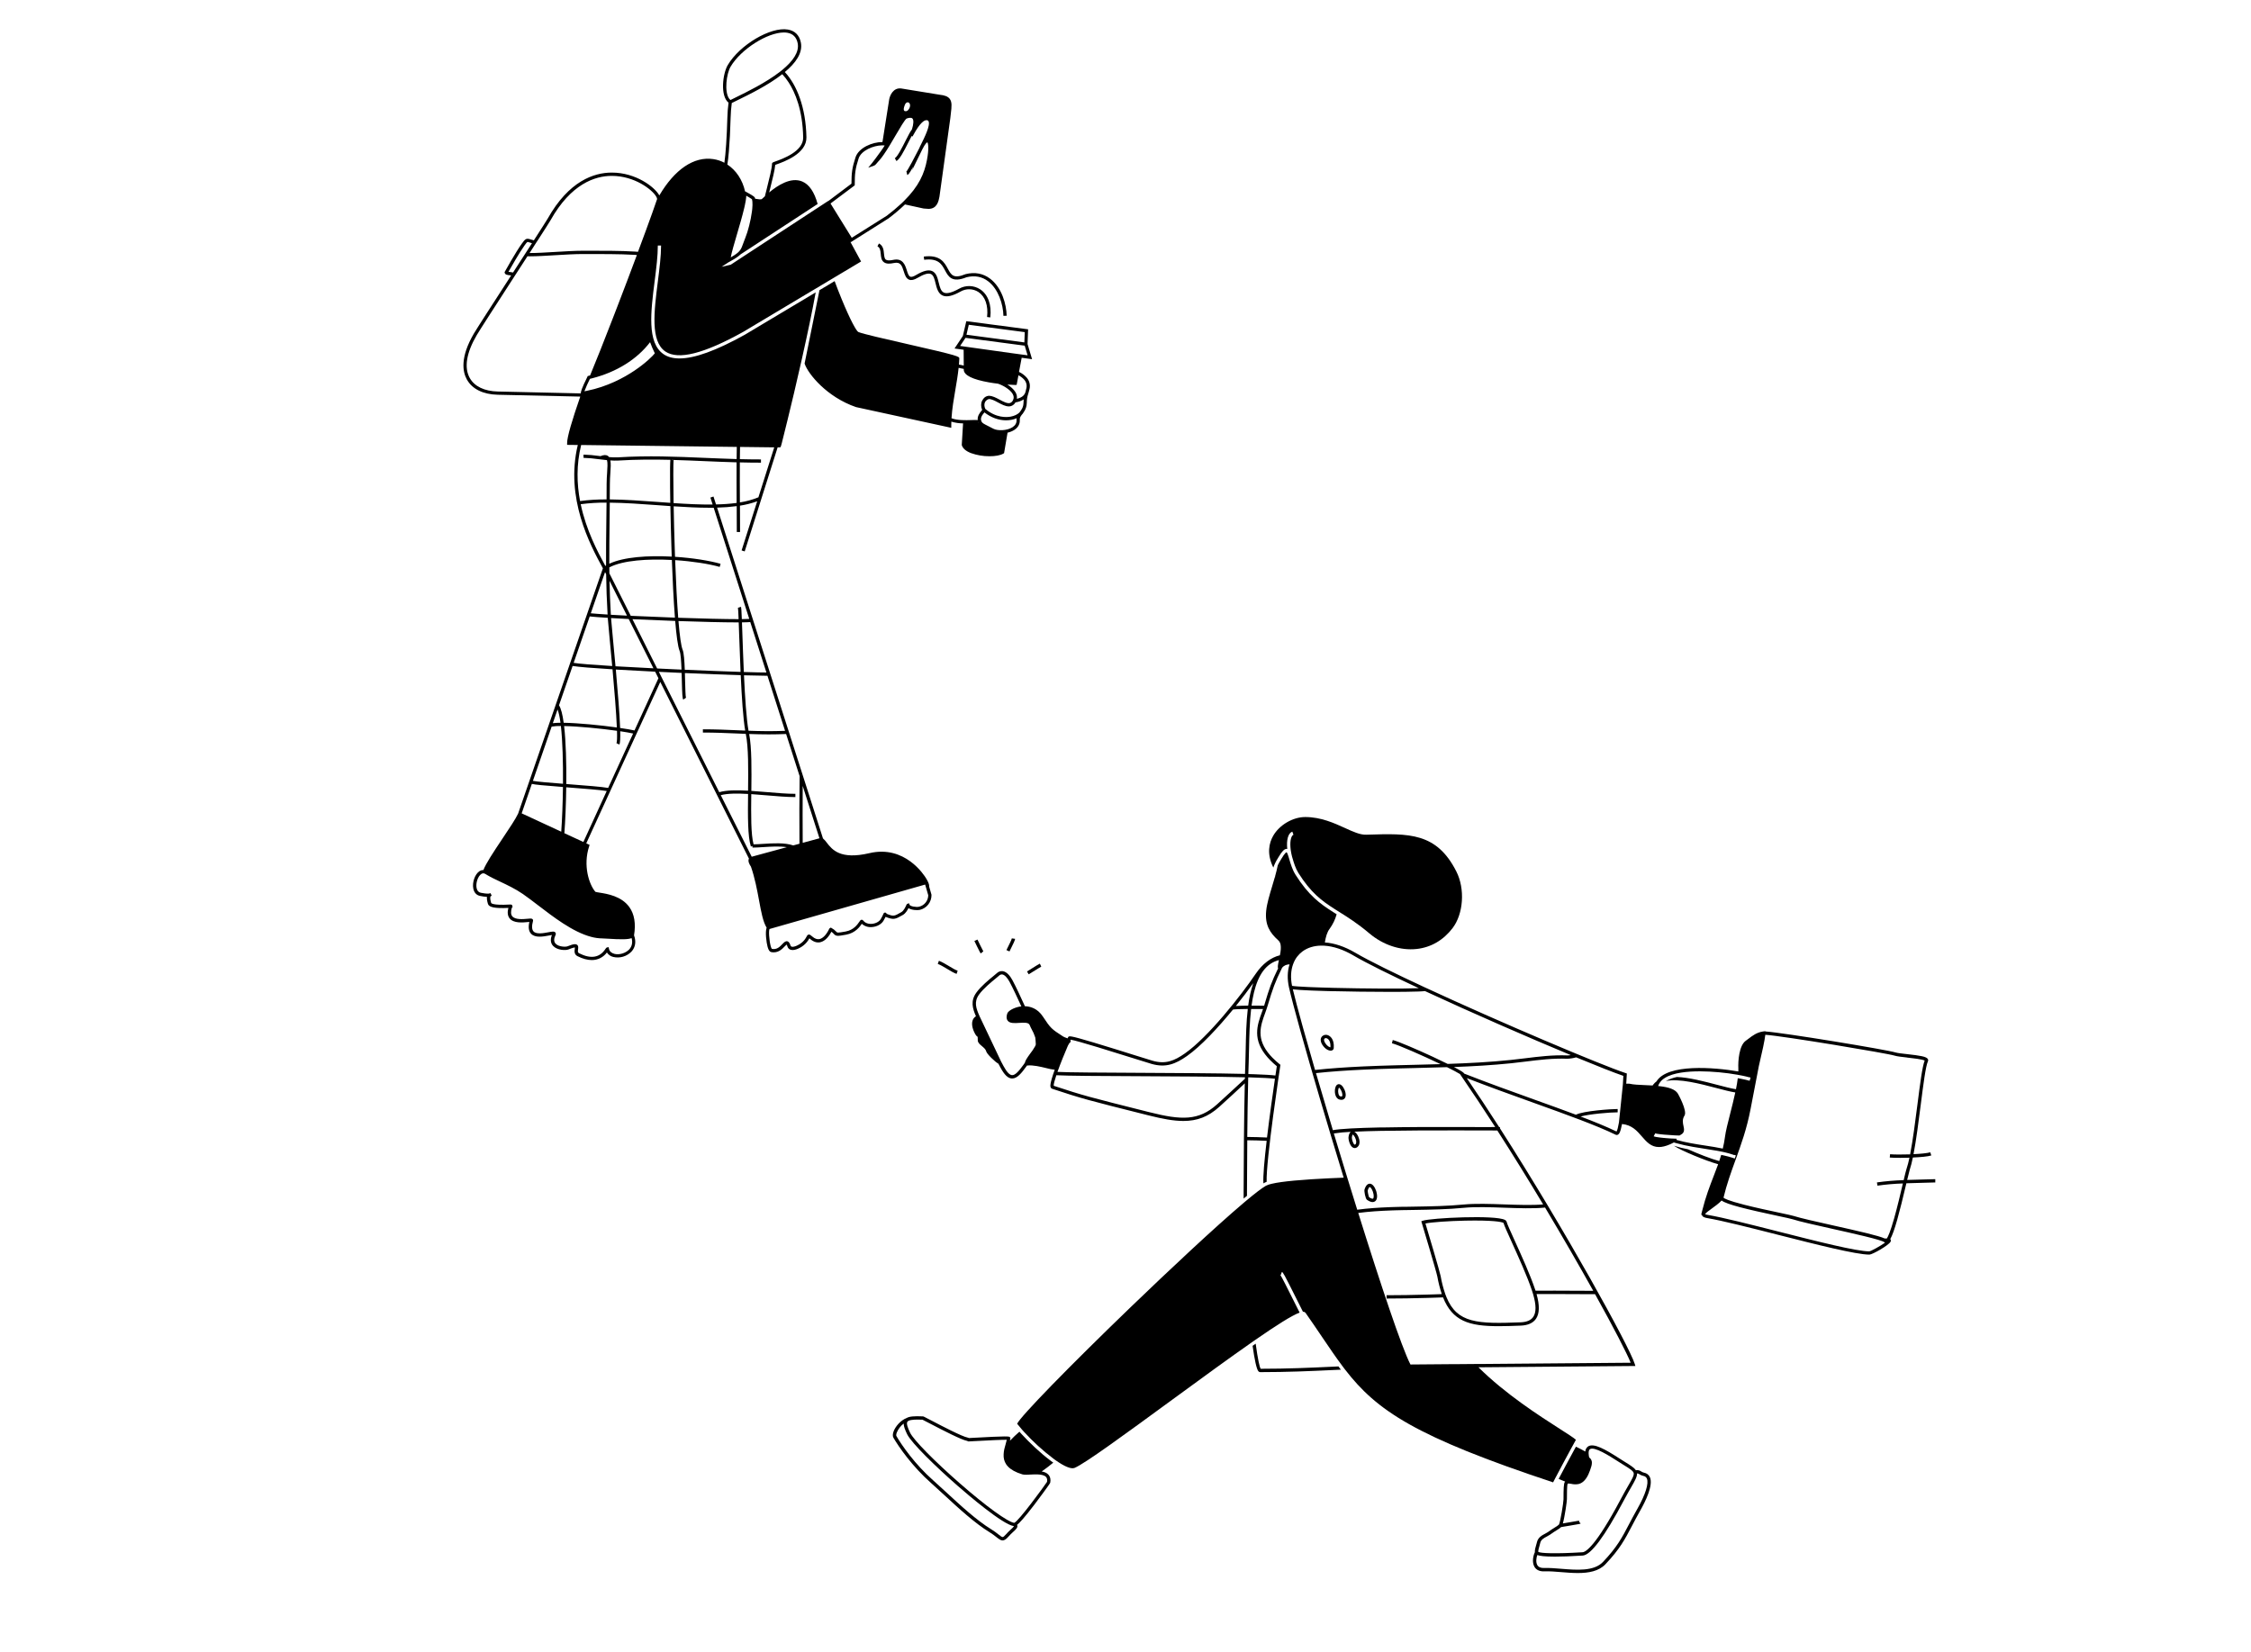 <svg width="680" height="499" viewBox="0 0 753 768" fill="none" xmlns="http://www.w3.org/2000/svg">
<g clip-path="url(#clip0)">
<path d="M302.486 149.352L300.878 156.23L297.011 162.052L301.246 162.637L301.298 169.997C300.698 169.86 299.966 169.706 299.06 169.54C299.138 168.624 299.204 167.7 299.241 166.784C299.281 165.746 299.288 165.5 274.585 159.873C264.678 157.613 254.437 155.28 252.306 154.393C251.43 154.025 248.6 149.013 244.456 138.908C243.301 136.093 242.204 133.263 241.27 130.72L240.607 131.114L239.952 131.508L235.967 133.888L235.091 134.411L234.215 134.934L227.341 168.841L227.3 169.044L227.367 169.239C228.997 173.942 237.671 184.658 251.22 189.302L295.491 198.932V197.994C295.491 197.35 295.491 196.706 295.527 196.062C297.297 196.589 299.132 196.863 300.978 196.875L300.374 206.9L300.407 207.021C300.819 208.493 302.284 209.766 304.639 210.683C307.418 211.676 310.35 212.174 313.302 212.155C315.988 212.155 318.41 211.739 319.76 210.892L320.047 210.712L321.659 201.192C322.781 200.949 323.852 200.514 324.824 199.904C326.616 198.737 327.488 197.092 327.352 195.153C327.29 194.274 327.691 193.644 328.283 192.864C328.618 192.526 328.904 192.144 329.133 191.727C330.073 190.445 330.587 188.901 330.605 187.311C330.593 185.9 330.815 184.497 331.264 183.16L331.286 183.083C331.395 182.794 331.482 182.498 331.547 182.196C331.65 181.828 331.757 181.408 331.864 180.93C332.102 179.985 332.102 178.996 331.864 178.051C331.625 177.106 331.156 176.236 330.499 175.517C329.513 174.432 328.321 173.556 326.991 172.941L328.232 166.357L333.063 167.027L330.962 159.976L331.216 153.128L302.486 149.352ZM328.526 164.892L323.127 164.156L306.424 161.816L302.744 161.304L302.008 161.201L301.25 161.095L299.612 160.87L302.118 157.098L329.637 160.734L330.973 165.213L328.526 164.892ZM329.656 154.438L329.483 159.222L302.56 155.652L303.642 151.026L329.656 154.438ZM295.605 194.487C295.888 189.986 296.65 185.552 297.393 181.239C297.971 177.905 298.552 174.486 298.917 171.045C299.921 171.233 300.694 171.413 301.309 171.546V172.046C301.467 174.516 305.412 176.462 313.033 177.806C314.439 178.056 315.856 178.255 317.206 178.416C319.234 179.06 322.682 180.919 323.996 183.108C324.622 184.154 324.688 185.125 324.195 186.075C324.07 186.373 323.886 186.644 323.654 186.87C323.422 187.095 323.146 187.272 322.844 187.388C321.589 187.778 319.749 186.792 317.968 185.839C316.305 184.952 314.597 184.04 313.044 184.062V183.988C312.882 184.021 312.728 184.058 312.577 184.102C312.41 184.126 312.245 184.163 312.084 184.212C311.352 184.457 310.726 184.944 310.31 185.592C310.137 185.807 309.986 186.039 309.861 186.284C309.217 187.558 309.224 189.092 309.861 190.63C309.78 190.737 309.67 190.87 309.57 190.998C308.834 191.889 307.561 193.412 307.789 195.333C306.795 195.276 305.799 195.276 304.805 195.333C302.133 195.414 298.402 195.54 295.605 194.487ZM308.032 196.25C308.058 196.327 308.091 196.404 308.124 196.482H307.992L308.032 196.25ZM325.847 195.252C325.943 196.632 325.321 197.77 324.007 198.631C321.431 200.323 317.078 200.404 315.079 199.367C314.1 198.848 313.272 198.432 312.61 198.097C310.454 197.012 309.879 196.699 309.545 195.974C308.838 194.447 309.754 193.155 310.748 191.963L310.914 191.768C313.975 194.171 317.501 195.448 320.945 195.448C321.768 195.448 322.59 195.374 323.4 195.227C324.251 195.076 325.081 194.829 325.876 194.491C325.84 194.743 325.83 194.998 325.847 195.252V195.252ZM329.082 187.263C329.038 189.387 328.158 190.535 327.304 191.65L327.139 191.863C326.244 192.735 324.802 193.42 323.116 193.733C321.243 194.079 316.36 194.41 311.311 190.134C310.792 188.974 310.748 187.852 311.201 186.958C311.201 186.925 311.241 186.891 311.259 186.855H311.289C311.355 186.728 311.429 186.605 311.51 186.487C311.873 186.055 312.353 185.738 312.893 185.574C314.067 185.46 315.686 186.31 317.258 187.164C318.932 188.058 320.651 188.974 322.233 188.974C322.592 188.976 322.95 188.924 323.293 188.82C324.189 188.519 324.935 187.885 325.376 187.05V187.098C326.722 186.918 328.013 186.451 329.163 185.729C329.126 186.178 329.096 186.678 329.082 187.263V187.263ZM329.369 176.507C329.869 177.048 330.226 177.706 330.406 178.421C330.587 179.136 330.586 179.885 330.403 180.599C330.322 180.967 330.241 181.276 330.16 181.574C330.16 181.644 330.134 181.717 330.123 181.791C330.027 182.13 329.935 182.435 329.847 182.722C329.402 183.782 328.394 184.879 325.991 185.445C326.147 184.359 325.907 183.252 325.313 182.328C324.511 180.992 323.105 179.785 321.586 178.829C323.367 178.957 324.688 179.005 325.151 179.005H325.306L325.887 178.965L326.73 174.508C327.725 175.007 328.619 175.684 329.369 176.507Z" fill="black"/>
<path d="M286.298 416.17V416.063L285.194 412.196C285.271 411.773 285.194 411.003 284.429 409.557L284.395 409.447H284.37C284.226 409.171 284.061 408.873 283.866 408.545C282.901 406.926 273.963 392.843 257.439 396.718C243.86 399.905 240.103 395.054 237.615 391.845C237.105 391.119 236.511 390.456 235.845 389.869L186.614 236.045C189.666 235.977 192.713 235.746 195.741 235.353C195.763 239.541 195.781 243.516 195.781 247.376H197.29C197.29 243.446 197.29 239.401 197.249 235.133C199.98 234.719 202.664 234.037 205.261 233.098L198.011 255.954L199.45 256.407L214.762 208.037H215.914L216.139 207.812C216.297 207.654 216.371 207.58 219.377 195.271C221.026 188.54 223.51 178.185 226.001 167.078C228.759 154.812 230.912 144.439 232.46 135.96L231.591 136.479L230.723 136.998L199.479 155.667C186.231 163.027 176.192 166.677 169.138 166.677C166.137 166.677 163.671 166.019 161.737 164.701C153.925 159.409 155.787 144.829 157.586 130.713C158.352 124.718 159.058 119.058 159.058 114.186H160.567C160.567 119.154 159.831 124.858 159.069 130.904C157.329 144.56 155.526 158.681 162.569 163.45C168.56 167.498 180.38 164.536 198.71 154.357L230.436 135.401L231.069 135.033L231.127 135L231.937 134.518L232.802 133.999L234.609 132.921L235.485 132.394L236.36 131.872L239.415 130.05L240.074 129.656L240.732 129.259L253.557 121.597L248.32 111.978L248.733 112.644L249.159 112.375L249.8 111.97L249.976 111.86L266.312 101.556L266.367 101.519C269.026 99.518 271.568 97.364 273.977 95.068L282.636 96.963H282.695L283.159 97C284.204 97.085 284.763 97.125 284.925 97.125C288.929 97.125 289.625 93.445 289.996 91.473L295.045 54.989C295.126 54.158 295.222 53.385 295.307 52.667C295.675 49.613 295.932 47.408 294.736 45.911C293.901 44.869 292.466 44.291 290.085 44.049L272.218 41.134C268.513 40.685 266.919 44.376 266.599 46.389C266.597 46.41 266.597 46.431 266.599 46.452L263.504 66.055C258.889 66.018 252.464 68.631 250.966 73.176C249.388 78.011 249.101 80.436 249.086 85.408L239.518 92.599L239.352 92.724L238.741 93.18L238.296 93.515L238.263 93.453L233.751 96.397L233.093 96.831L232.43 97.261L225.181 102.001L224.496 102.45L193.216 122.918C193.114 123.029 192.976 123.1 192.826 123.117L188.697 124.07L191.983 121.921V121.94L192.602 121.601C195.041 120.25 196.558 119.224 197.581 118.252L232.066 95.701L232.717 95.274L233.365 94.851C231.83 89.272 229.449 85.772 226.237 84.411C220.893 82.144 214.674 86.28 210.832 89.482C210.924 89.114 211.013 88.764 211.105 88.404C212.323 83.55 213.478 78.946 213.64 76.665L214.199 76.466C217.688 75.229 228.298 71.468 228.15 63.865C227.885 49.933 223.675 39.463 218.111 33.502C223.127 29.336 226.531 24.626 225.56 19.768C224.879 16.375 222.789 14.292 219.513 13.736C211.484 12.379 197.132 20.857 191.59 30.238C189.194 34.286 187.987 44.612 191.939 47.743C191.634 50.044 191.452 52.36 191.394 54.68C191.148 63.718 190.611 71.568 190.011 75.675C188.412 74.828 186.681 74.258 184.892 73.989C175.832 72.617 166.86 78.799 159.75 90.888C159.706 90.799 159.655 90.711 159.603 90.619C157.505 86.987 148.931 80.252 137.681 80.252H137.501C129.431 80.304 117.736 84.061 107.847 101.677C107.432 102.413 104.903 106.351 101.422 111.764C100.8 111.61 100.318 111.455 99.921 111.326C97.9 110.664 97.444 111.021 95.806 113.321C92.862 117.439 88.145 125.947 87.946 126.308L87.81 126.551L87.865 126.827C88.06 127.772 89.168 127.886 90.239 127.997C90.412 128.015 90.647 128.037 90.875 128.07C82.798 140.553 74.889 152.789 73.528 155.118C67.117 166.103 68.236 172.808 70.3 176.499C72.762 180.915 77.852 183.407 84.627 183.557L123.002 184.415C119.281 195.135 116.819 203.323 116.886 206.127V206.863L121.85 206.922C115.914 231.615 127.528 253.319 133.523 264.264L94.099 378.344C92.958 380.794 90.025 385.174 86.923 389.81C82.371 396.607 79.081 401.634 77.966 404.571C77.287 404.558 76.621 404.763 76.067 405.156C73.999 406.562 72.692 410.308 73.27 413.197C73.638 415.059 74.742 416.266 76.383 416.597C77.449 416.833 78.532 416.984 79.622 417.05C79.526 417.786 79.622 418.823 80.085 420.336C80.582 421.922 83.427 422.478 89.573 422.176C89.039 424.24 89.23 425.856 90.136 427.026C91.994 429.389 96.156 428.995 98.644 428.759L99.328 428.701C98.773 431.207 99.034 433.003 100.112 434.173C102.011 436.234 105.853 435.505 108.392 435.027C108.867 434.938 109.408 434.835 109.82 434.78C108.786 437.356 109.54 438.975 110.398 439.88C112.293 441.886 116.19 442.052 117.596 441.474C119.539 440.672 120.249 440.572 120.51 440.587C120.503 440.805 120.481 441.023 120.444 441.238C120.312 442.191 120.076 443.792 121.717 444.62C124.102 445.831 126.325 446.431 128.341 446.431C129.71 446.446 131.063 446.134 132.287 445.521C133.51 444.907 134.57 444.011 135.378 442.905C136.054 443.951 137.109 444.693 138.322 444.977C139.843 445.339 141.433 445.295 142.932 444.848C144.431 444.402 145.787 443.57 146.863 442.434C148.651 440.447 149.049 437.79 148 434.935C148.898 429.488 148.166 425.068 145.821 421.801C142.163 416.696 135.547 415.644 131.988 415.081C131.325 414.999 130.668 414.868 130.023 414.691C127.053 411.217 124.209 402.411 127.134 393.523L127.344 392.887L125.787 392.151L160.203 317.112L201.419 399.25C200.834 400.457 201.629 401.918 202.354 402.985C204.194 408.284 205.22 413.804 206.122 418.684C207.108 424.016 207.962 428.649 209.647 431.376C208.911 433.312 209.526 438.269 210.104 440.326C210.527 441.798 211.02 442.534 211.712 442.703C212.119 442.793 212.535 442.839 212.952 442.839C215.418 442.839 217.033 441.139 218.052 440.064C218.322 439.76 218.616 439.478 218.932 439.222C219.104 439.5 219.235 439.801 219.322 440.116C219.429 440.486 219.628 440.823 219.902 441.094C220.176 441.366 220.515 441.562 220.886 441.665C223.024 442.272 226.13 440.193 226.774 439.627C227.916 438.731 228.853 437.602 229.523 436.315L229.891 436.624C231.418 437.959 232.982 438.464 234.535 438.155C237.03 437.643 238.797 435.1 239.768 433.267C240.178 433.546 240.549 433.877 240.872 434.254C241.895 435.358 242.436 435.402 246.635 434.622C250.9 433.842 252.972 430.942 253.896 429.573C254.532 430.136 255.278 430.562 256.086 430.823C256.895 431.084 257.749 431.175 258.595 431.089C260.947 430.931 263.077 429.746 264.023 428.075C264.454 427.31 264.759 426.747 264.95 426.338C268.689 427.81 269.344 427.56 273.021 425.436C274.257 424.723 275.092 423.291 275.597 422.286C277.131 423.273 279.95 423.328 280.907 423.089C282.456 422.716 283.833 421.829 284.812 420.572C285.792 419.315 286.315 417.763 286.298 416.17V416.17ZM239.47 94.538L240.081 94.082L240.246 93.957L250.613 86.185V85.817C250.613 80.768 250.86 78.435 252.416 73.673C253.623 69.993 259.254 67.648 263.283 67.59C263.545 67.59 263.795 67.59 264.041 67.608C264.211 67.608 264.376 67.623 264.538 67.652C264.373 67.939 264.141 68.3 263.868 68.705C263.596 69.109 263.243 69.628 262.878 70.144C261.197 72.525 258.981 75.439 258.591 75.91L256.88 77.982L259.423 77.102C260.104 76.867 260.608 76.241 261.013 75.741C261.153 75.568 261.285 75.402 261.381 75.292C261.646 75.031 261.918 74.725 262.194 74.401C262.47 74.077 262.823 73.639 263.147 73.213C263.471 72.786 263.795 72.337 264.126 71.858C265.926 69.282 267.839 65.993 269.598 62.979C271.556 59.633 273.988 55.468 274.75 55.114C275.681 54.794 276.903 54.529 277.444 55.114C278.099 55.806 277.985 57.716 277.197 60.2C276.535 60.969 275.648 62.699 274.298 65.352C272.689 68.532 270.489 72.885 269.26 73.573L269.996 74.891C271.508 74.044 273.289 70.684 275.641 66.033C276.126 65.073 276.62 64.097 277.065 63.266L277.484 63.464L277.827 62.835C281.032 56.929 282.979 55.799 284.038 55.895C284.212 55.886 284.385 55.925 284.538 56.007C284.692 56.088 284.82 56.21 284.911 56.358C285.926 58.198 282.883 64.237 281.599 66.82C281.106 67.803 280.741 68.524 280.594 68.948C278.809 72.499 275.21 79.34 274.474 79.987C274.539 79.942 274.611 79.91 274.688 79.892L275.03 81.364C275.398 81.279 275.74 81.195 277.827 77.448L277.249 79.222L281.963 69.584C283.409 66.64 284.2 66.217 284.359 66.162C284.752 66.53 285.216 69.003 284.186 74.398C282.99 80.654 280.506 86.523 273.514 93.453C273.304 93.662 273.09 93.872 272.87 94.082L272.207 94.711C270.066 96.696 267.825 98.571 265.495 100.331L249.266 110.55L249.229 110.572L247.698 108.088L240.611 96.651L239.363 94.63L239.47 94.538ZM275.99 50.378C275.755 50.846 275.203 51.567 274.713 51.666C272.638 52.089 273.58 49.709 273.834 48.972C274.754 46.327 277.267 47.821 275.99 50.389V50.378ZM276.101 420.711L275.843 420.005L275.137 420.259C274.813 420.373 274.713 420.605 274.54 420.995C274.235 421.675 273.436 423.486 272.281 424.145C268.87 426.114 268.715 426.206 265.44 424.914C265.4 424.764 265.316 424.63 265.198 424.53C265.081 424.429 264.935 424.367 264.781 424.351C264.6 424.335 264.418 424.382 264.268 424.486C264.118 424.589 264.01 424.742 263.96 424.918C263.601 425.753 263.188 426.564 262.724 427.346C262.032 428.568 260.339 429.473 258.507 429.599C256.818 429.713 255.364 429.135 254.514 428.012C254.436 427.909 254.335 427.826 254.218 427.77C254.102 427.714 253.973 427.687 253.844 427.692C253.362 427.692 253.108 428.06 252.74 428.631C251.897 429.875 250.146 432.462 246.385 433.15C242.624 433.838 242.484 433.753 242.009 433.234C241.393 432.544 240.657 431.969 239.838 431.538L239.496 431.35L239.128 431.519C238.936 431.617 238.789 431.784 238.716 431.987C237.435 434.644 235.797 436.355 234.222 436.675C233.155 436.896 232.014 436.495 230.874 435.487C230.104 434.817 229.714 434.482 229.162 434.589C228.61 434.695 228.426 435.1 228.239 435.505C227.657 436.664 226.823 437.679 225.799 438.475C224.886 439.24 222.465 440.55 221.287 440.212C221.153 440.179 221.03 440.108 220.934 440.009C220.837 439.909 220.771 439.784 220.742 439.649C220.463 438.787 220.065 437.886 219.252 437.698C218.439 437.511 217.718 438.21 216.945 439.023C215.808 440.223 214.391 441.706 212.091 441.231C211.307 440.469 210.593 435.107 210.806 432.804C210.821 432.524 210.877 432.247 210.972 431.983H211.02L211.859 431.744L283.347 411.32L283.534 411.964L283.766 412.759L283.991 413.539L284.789 416.288C284.778 417.523 284.354 418.719 283.585 419.686C282.816 420.652 281.747 421.335 280.546 421.624C279.28 421.955 276.366 421.455 276.101 420.722V420.711ZM226.421 391.926C226.366 383.643 226.358 373.604 226.421 365.475L234.208 389.803L226.421 391.926ZM224.916 392.335L222.03 393.122C218.034 391.761 212.555 392.11 207.943 392.408C206.376 392.508 204.885 392.603 203.579 392.626C202.331 388.055 202.39 378.987 202.508 369.272C204.841 369.427 207.244 369.64 209.629 369.835C214.258 370.233 219.046 370.641 223.017 370.641V369.132C219.109 369.132 214.553 368.742 209.769 368.334C207.351 368.128 204.907 367.918 202.538 367.764C202.655 357.894 202.758 347.755 201.526 341.304C204.47 341.407 207.414 341.485 210.556 341.485C213.132 341.485 215.822 341.433 218.711 341.312L224.989 360.926C224.846 369.736 224.846 382.373 224.912 392.346L224.916 392.335ZM138.204 297.185C137.755 292.493 137.405 288.78 137.313 287.4C139.783 287.543 142.554 287.69 145.516 287.838L157.02 310.764C150.396 310.44 144.467 310.124 139.381 309.822C139.006 305.704 138.609 301.45 138.204 297.185ZM136.625 242.839C136.662 239.865 136.695 236.832 136.724 233.738C143.775 233.804 151.404 234.36 158.889 234.904L164.898 235.335C165.013 241.639 165.182 248.451 165.395 254.975C165.436 256.193 165.48 257.481 165.528 258.824C154.606 258.239 143.212 258.964 136.5 262.136C136.47 255.674 136.544 249.337 136.625 242.839V242.839ZM136.769 224.891C136.769 223.184 136.879 221.524 136.989 219.92C137.151 217.528 137.284 215.544 136.989 214.098C138.178 214.197 139.371 214.219 140.563 214.164C149.027 213.638 156.99 213.627 164.891 213.822C164.77 215.139 164.689 218.322 164.759 226.422C164.781 228.752 164.814 231.236 164.854 233.819L158.966 233.399C151.455 232.851 143.805 232.295 136.706 232.225C136.748 229.826 136.769 227.381 136.769 224.891V224.891ZM165.664 214.009L165.69 213.84H166.238C166.16 213.907 166.068 213.957 165.969 213.986C165.87 214.015 165.766 214.023 165.664 214.009ZM167.026 287.208C159.975 286.954 152.806 286.656 146.476 286.355L137.144 267.8C136.964 267.432 136.776 267.046 136.54 266.633C136.54 265.699 136.518 264.768 136.511 263.84C142.804 260.528 154.451 259.792 165.583 260.388C165.896 268.746 166.363 278.869 167.011 287.208H167.026ZM136.592 270.052L144.728 286.27C142.016 286.137 139.488 286.001 137.218 285.872C136.894 280.367 136.699 275.134 136.592 270.052ZM147.264 287.919C153.443 288.213 160.354 288.5 167.136 288.743C167.688 295.393 168.369 300.692 169.189 302.683C169.701 303.919 169.925 307.5 170.08 311.371L166.4 311.206C163.755 311.088 161.2 310.965 158.734 310.838L147.264 287.919ZM196.87 295.113C197.047 300.265 197.26 306.344 197.533 312.435C190.684 312.214 181.62 311.872 171.592 311.437C171.442 307.308 171.188 303.566 170.584 302.105C169.903 300.453 169.248 295.849 168.656 288.794C179.276 289.162 189.463 289.413 195.958 289.413H196.668C196.731 291.139 196.8 293.082 196.87 295.113ZM170.131 312.906C170.168 314.142 170.198 315.382 170.227 316.56C170.385 322.919 170.485 324.722 170.89 325.318L172.141 324.468L172.17 324.524C171.92 323.92 171.824 319.99 171.736 316.523C171.707 315.357 171.677 314.157 171.644 312.972C181.297 313.395 190.526 313.745 197.603 313.966C198.07 324.06 198.707 334.003 199.682 339.726L195.818 339.564C190.887 339.35 185.783 339.129 180.016 339.129V340.638C185.753 340.638 190.835 340.859 195.752 341.069L199.965 341.245C201.239 347.501 201.135 357.721 201.018 367.672C195.752 367.373 190.938 367.403 187.615 368.371L159.537 312.402C163.055 312.586 166.613 312.751 170.131 312.906ZM201.224 339.796C200.245 334.224 199.59 324.214 199.115 314.013C203.413 314.139 206.784 314.212 208.786 314.212C209.287 314.212 209.699 314.212 210.019 314.212L218.222 339.843C211.899 340.086 206.512 339.991 201.224 339.796ZM199.045 312.483C198.769 306.363 198.559 300.25 198.379 295.061C198.302 292.853 198.236 290.969 198.177 289.402C199.884 289.383 201.205 289.335 202.041 289.262L209.544 312.714C207.925 312.725 204.216 312.644 199.045 312.483V312.483ZM201.57 287.79C200.775 287.849 199.605 287.882 198.118 287.896C197.971 284.169 197.871 282.579 197.75 282.159L196.311 282.612C196.403 282.98 196.51 285.011 196.624 287.904C190.232 287.904 179.622 287.646 168.545 287.26C168.001 280.341 167.515 271.289 167.114 260.462C175.21 260.992 182.857 262.206 187.825 263.616L188.237 262.166C183.059 260.694 175.258 259.446 167.055 258.913C167.018 257.879 166.981 256.834 166.948 255.77C166.702 248.443 166.532 241.499 166.426 235.434C172.1 235.802 177.731 236.104 183.07 236.104C183.733 236.104 184.384 236.104 185.035 236.104L201.57 287.79ZM186.114 234.562L184.94 230.882L183.505 231.368L184.542 234.606C178.772 234.669 172.608 234.356 166.385 233.94C166.209 223.301 166.234 215.651 166.385 213.881C171.169 214.013 175.953 214.219 180.811 214.429C185.668 214.639 190.607 214.848 195.678 214.988C195.638 221.104 195.678 227.548 195.7 233.867C192.522 234.28 189.322 234.512 186.117 234.562H186.114ZM205.827 231.25C203.062 232.378 200.173 233.174 197.22 233.62C197.187 227.386 197.157 221.038 197.198 215.014C200.414 215.091 203.682 215.143 207.012 215.143V213.634C203.7 213.634 200.425 213.583 197.209 213.502C197.209 211.57 197.249 209.674 197.282 207.827L213.184 208.018L205.827 231.25ZM84.66 182.056C78.441 181.92 73.808 179.686 71.618 175.767C68.931 170.983 70.043 164.094 74.831 155.895C76.181 153.584 84.141 141.274 92.241 128.751L92.844 127.82L93.76 126.407C95.358 123.934 96.94 121.494 98.441 119.168C98.843 119.168 99.255 119.187 99.693 119.187C102.872 119.187 107.031 118.937 111.391 118.672C115.892 118.403 120.547 118.123 124.227 118.123H126.288C131.727 118.123 141.641 118.098 148 118.491L148.787 118.543L149.325 118.583C146.524 126.08 143.437 134.26 140.375 142.198C139.639 144.123 138.903 146.032 138.167 147.913C134.119 158.408 130.288 168.057 127.561 174.6L127.304 174.659L126.825 174.777L126.476 174.858L126.317 175.174V175.208C123.572 180.728 123.182 182.328 123.27 182.936L84.66 182.056ZM102.994 112.136C106.342 106.94 108.745 103.186 109.161 102.443C118.696 85.46 129.843 81.835 137.497 81.787H137.696C148.206 81.787 156.427 88.139 158.304 91.399C158.764 92.194 158.757 92.625 158.672 92.757L158.606 92.897C158.601 92.916 158.595 92.934 158.587 92.952C158.057 94.527 157.369 96.503 156.552 98.8C154.812 103.672 152.478 110.053 149.84 117.093L149.332 117.052L148.545 116.994C142.23 116.57 132.25 116.589 126.262 116.6H124.227C120.503 116.6 115.826 116.88 111.303 117.152C106.78 117.424 102.57 117.682 99.424 117.656L102.368 113.071L102.986 112.114L102.994 112.136ZM148.158 172.363C143.275 175.642 135.598 179.811 126.078 181.728L125.515 181.839L125.147 181.909L124.923 181.957C125.683 179.977 126.543 178.036 127.499 176.142H127.554L127.73 176.102L128.647 175.874C139.944 172.97 149.384 167.071 155.456 159.115C156.104 160.878 156.841 162.607 157.664 164.296C156.832 165.386 153.468 168.808 148.158 172.363ZM219.259 15.227C221.902 15.676 223.525 17.306 224.08 20.07C224.923 24.276 221.721 28.534 217.026 32.431L216.411 32.928C216.216 33.086 216.014 33.244 215.811 33.399C209.231 38.488 200.355 42.819 195.277 45.303L193.728 46.065L192.907 46.47L192.815 46.518C192.596 46.33 192.4 46.118 192.23 45.885C189.882 42.676 190.975 34.252 192.889 31.01C197.72 22.833 210.037 15.102 217.67 15.102C218.202 15.099 218.734 15.141 219.259 15.227V15.227ZM192.094 70.427C192.462 66.121 192.749 60.403 192.903 54.743C192.961 52.456 193.141 50.173 193.444 47.905C194.143 47.537 194.983 47.144 195.939 46.676C201.507 43.957 210.317 39.655 216.915 34.499C218.031 35.694 219.035 36.989 219.914 38.367C222.858 42.926 226.399 51.059 226.642 63.928C226.767 70.442 216.93 73.93 213.695 75.075C212.477 75.509 212.15 75.623 212.15 76.208C212.15 78.078 210.873 83.16 209.64 88.069C209.368 89.173 209.095 90.233 208.841 91.263C208.569 91.513 208.319 91.745 208.105 91.944C207.793 92.235 207.469 92.536 207.369 92.599C207.027 92.834 205.563 92.628 204.326 92.415C204.286 92.252 204.238 92.091 204.182 91.933C204.083 91.675 203.947 91.318 200.263 89.305L199.634 88.963L199.616 88.993C198.438 83.634 195.454 79.178 191.387 76.514C191.626 75.134 191.862 73.191 192.094 70.412V70.427ZM195.866 108.923C197.054 104.875 198.331 100.544 199.178 96.956C199.24 96.706 199.295 96.459 199.351 96.22C199.406 95.981 199.468 95.697 199.524 95.444C199.689 94.671 199.829 93.946 199.936 93.287C199.98 93.026 200.017 92.775 200.046 92.533C200.076 92.29 200.109 92.021 200.131 91.797C200.153 91.572 200.171 91.245 200.175 90.998C200.543 91.212 200.933 91.429 201.279 91.638L201.871 92.006C202.196 92.197 202.51 92.405 202.814 92.628C202.845 92.731 202.875 92.842 202.902 92.96C202.96 93.22 203.002 93.485 203.027 93.751C203.105 94.814 203.088 95.881 202.975 96.941C202.95 97.195 202.924 97.453 202.894 97.718C202.865 97.983 202.836 98.215 202.802 98.454C202.254 102.586 200.962 107.602 199.785 110.473C199.343 111.536 199.049 112.416 198.754 113.192C197.846 115.731 197.444 116.872 194.57 118.712C194.103 119.018 193.573 119.341 192.962 119.695C193.319 117.575 194.71 112.85 195.866 108.909V108.923ZM90.389 126.488C90.172 126.466 89.871 126.433 89.62 126.392C90.798 124.302 94.607 117.597 97.036 114.189C97.595 113.402 98.14 112.684 98.419 112.537C98.559 112.471 98.813 112.537 99.453 112.754C99.751 112.85 100.116 112.968 100.557 113.093L91.758 126.709C91.309 126.597 90.851 126.523 90.389 126.488ZM123.414 206.925L195.777 207.816C195.741 209.656 195.719 211.544 195.704 213.468C190.651 213.325 185.724 213.1 180.892 212.909C167.43 212.331 154.716 211.783 140.489 212.663C139.123 212.722 137.754 212.683 136.393 212.545C136.243 212.338 136.061 212.158 135.852 212.011C135.035 211.441 133.906 211.478 132.415 212.107L131.845 212.037C129.416 211.682 126.968 211.467 124.514 211.393V212.902C126.907 212.976 129.293 213.187 131.661 213.535C132.916 213.689 134.189 213.844 135.425 213.969C135.793 215.18 135.639 217.531 135.484 219.824C135.378 221.38 135.26 223.136 135.26 224.899C135.26 227.386 135.249 229.83 135.227 232.229C131.107 232.191 126.99 232.446 122.906 232.991C121.394 224.991 121.136 216.166 123.414 206.936V206.925ZM123.204 234.456C127.186 233.932 131.2 233.686 135.216 233.72C135.191 236.811 135.158 239.841 135.116 242.809C135.032 249.58 134.954 256.179 134.995 262.931C134.881 263.001 134.767 263.071 134.656 263.145C131.116 256.683 125.765 246.596 123.204 234.467V234.456ZM134.52 266.037L135.032 266.987C135.116 273 135.315 279.19 135.705 285.755C132.279 285.545 129.563 285.35 127.9 285.177L134.52 266.037ZM127.396 286.645C129.099 286.837 132.036 287.054 135.793 287.286V287.414C135.878 288.772 136.217 292.353 136.688 297.303C137.015 300.754 137.424 305.075 137.847 309.704C128.673 309.141 122.45 308.637 119.925 308.232L127.396 286.645ZM119.436 309.675C122.096 310.131 129.044 310.676 137.998 311.224C138.859 320.792 139.731 331.372 140.014 338.272C132.47 337.234 122.159 336.193 115.288 336.086C114.766 332.252 114.056 329.37 113.114 327.964L119.436 309.675ZM112.444 329.915C112.996 331.295 113.445 333.422 113.802 336.086C112.614 336.08 111.427 336.141 110.247 336.27L112.444 329.915ZM109.687 337.886C111.109 337.652 112.549 337.552 113.989 337.588C114.788 344.58 115.046 354.6 114.965 364.452C109.102 363.995 102.909 363.484 100.981 363.105L109.687 337.886ZM100.487 364.51C102.004 364.878 105.639 365.221 114.95 365.946C114.858 373.582 114.563 381.011 114.159 386.741L95.759 378.211L100.487 364.51ZM138.759 443.498C137.817 443.244 136.636 442.629 136.334 441.165L136.18 440.407L135.425 440.583C135.102 440.657 134.962 440.874 134.77 441.172C132.095 445.349 127.944 446.048 122.435 443.251C121.831 442.942 121.831 442.46 121.975 441.411C122.078 440.675 122.192 439.855 121.537 439.343C121.245 439.133 120.891 439.028 120.532 439.045C119.796 439.045 118.692 439.365 117.058 440.039C116.253 440.374 112.985 440.34 111.538 438.806C110.67 437.89 110.655 436.539 111.491 434.791C111.595 434.612 111.645 434.407 111.633 434.2C111.622 433.994 111.551 433.795 111.428 433.628C110.931 432.98 109.956 433.168 108.157 433.507C105.949 433.923 102.596 434.555 101.268 433.113C100.462 432.244 100.384 430.599 101.036 428.23C101.072 428.099 101.076 427.963 101.048 427.831C101.019 427.699 100.96 427.576 100.874 427.471C100.506 427.037 99.972 427.103 98.548 427.221C96.509 427.413 92.715 427.77 91.368 426.055C90.699 425.205 90.632 423.847 91.225 422.007L91.516 421.944L91.427 421.249C91.335 420.546 90.724 420.579 90.08 420.616C82.043 421.068 81.587 419.913 81.572 419.88C80.818 417.473 81.278 416.844 81.27 416.844L81.819 416.476L81.241 415.302L80.615 415.5C80.615 415.5 79.791 415.743 76.729 415.132C75.699 414.923 75.048 414.176 74.794 412.924C74.337 410.65 75.39 407.493 76.957 406.429C77.154 406.293 77.373 406.195 77.605 406.139C77.855 406.082 78.114 406.089 78.36 406.161C78.565 406.22 78.76 406.311 78.937 406.429C79.173 406.58 79.419 406.731 79.673 406.882C81.381 407.901 83.471 408.891 85.668 409.929C89.046 411.526 92.877 413.337 96.34 415.729C98.515 417.234 100.914 419.07 103.454 421.013C107.001 423.729 110.898 426.71 114.917 429.319C119.27 432.141 123.771 434.522 128.139 435.656C129.819 436.11 131.551 436.348 133.291 436.366C133.755 436.366 134.667 436.425 135.727 436.491C138.782 436.69 141.247 436.797 143.139 436.752C144.813 436.712 146.053 436.55 146.878 436.223C147.422 438.254 147.054 440.046 145.796 441.448C144.114 443.255 141.096 444.157 138.741 443.516L138.759 443.498ZM124.448 391.525L115.616 387.437C116.046 381.652 116.374 373.997 116.473 366.093L117.607 366.181C124.845 366.737 132.297 367.311 135.304 367.815L124.448 391.525ZM135.966 366.391C133.107 365.85 125.626 365.287 117.736 364.669L116.503 364.573C116.591 354.817 116.33 344.837 115.487 337.617C122.233 337.746 132.562 338.761 140.077 339.825C140.169 342.879 140.11 344.977 139.834 345.603L141.21 346.224C141.545 345.488 141.648 343.28 141.578 340.035C144.073 340.403 146.167 340.771 147.58 341.084L135.966 366.391ZM148.213 339.667C146.782 339.336 144.416 338.931 141.527 338.511C141.295 332.031 140.507 322.209 139.529 311.342C145.1 311.677 151.367 312.012 157.814 312.332L159.345 315.382L148.213 339.667ZM188.325 369.754C191.45 368.915 196.013 368.904 201.021 369.191C200.896 379.451 200.834 389.015 202.32 393.63L203.056 393.398V394.134C204.528 394.134 206.258 394.024 208.083 393.906C211.612 393.682 215.679 393.42 219.05 393.936L202.714 398.381L188.325 369.754Z" fill="black"/>
<path d="M313.644 147.6C314.314 141.745 312.61 136.994 308.974 134.566C307.515 133.608 305.819 133.074 304.074 133.021C302.329 132.968 300.604 133.4 299.09 134.268C295.844 136.074 293.492 136.682 292.098 136.074C290.648 135.441 290.166 133.498 289.654 131.408C289.102 129.171 288.532 126.856 286.556 126.028C284.833 125.31 282.456 125.91 279.067 127.92C277.875 128.63 276.984 128.88 276.421 128.656C275.663 128.365 275.262 127.095 274.835 125.748C274.055 123.275 272.995 119.89 268.524 120.843C266.827 121.211 265.664 121.163 265.064 120.721C264.465 120.28 264.328 119.198 264.211 117.987C264.06 116.316 263.872 114.241 261.863 113.203L261.171 114.543C262.356 115.157 262.544 116.305 262.709 118.123C262.838 119.566 262.974 121.067 264.181 121.936C265.171 122.672 266.654 122.786 268.851 122.304C271.817 121.671 272.531 123.367 273.407 126.19C273.922 127.816 274.452 129.502 275.895 130.05C276.936 130.448 278.195 130.175 279.851 129.193C282.71 127.493 284.778 126.889 285.982 127.397C287.259 127.931 287.715 129.782 288.19 131.743C288.742 133.973 289.364 136.501 291.502 137.432C293.4 138.26 296.046 137.664 299.826 135.563C301.098 134.831 302.548 134.465 304.015 134.506C305.482 134.546 306.91 134.993 308.139 135.795C311.289 137.9 312.75 142.132 312.146 147.405L313.644 147.6Z" fill="black"/>
<path d="M319.742 146.857L321.251 146.824C321.129 141.488 319.043 133.774 313.552 129.59C310.336 127.139 306.406 126.403 302.188 127.467L302.089 127.5C296.492 129.774 295.465 127.868 293.908 124.987C292.311 122.024 290.32 118.34 282.714 119.301L282.901 120.799C289.489 119.967 291.056 122.885 292.58 125.704C294.162 128.648 295.796 131.666 302.608 128.917C306.395 127.978 309.773 128.608 312.639 130.794C317.379 134.4 319.62 141.462 319.742 146.857Z" fill="black"/>
<path d="M472.753 637.08L476.64 636.902L476.074 636.148L475.519 635.393L472.682 635.521C462.116 636.016 452.14 636.476 439.344 636.484C438.835 635.684 438.024 632.144 437.027 624.813L436.311 625.311L435.59 625.813C436.488 632.155 437.435 636.755 438.318 637.672C438.417 637.787 438.539 637.88 438.676 637.945C438.813 638.01 438.962 638.045 439.114 638.049C452.057 638.042 462.109 637.574 472.753 637.08Z" fill="black"/>
<path d="M447.363 399.047L447.649 398.567C449.261 395.843 450.336 394.737 451.396 394.737C451.462 394.734 451.527 394.734 451.593 394.737C451.632 394.742 451.672 394.751 451.709 394.764C451.268 390.541 452.109 387.421 454.057 386.704L454.592 388.16C453.717 388.481 452.936 390.455 453.185 393.9C453.204 394.186 453.23 394.477 453.268 394.783C453.306 395.088 453.34 395.356 453.385 395.658C453.513 396.477 453.683 397.352 453.924 398.299C454.007 398.575 454.09 398.858 454.177 399.16C454.777 401.209 455.524 403.763 456.868 405.903C462.641 415.083 467.659 418.823 473.64 422.637L474.338 423.079L475.032 423.517L475.84 424.026C479.851 426.539 484.398 429.388 489.835 433.988C496.288 439.444 504.317 442.1 511.86 441.278C518.505 440.553 524.278 437.199 528.565 431.584C533.651 424.913 534.429 413.347 530.331 405.254C521.143 387.093 508.377 387.519 489.058 388.123L488.398 388.142C485.579 388.236 482.315 386.749 478.553 385.029C473.568 382.765 467.365 379.923 460.064 379.923C454.29 379.923 447.989 383.625 445.121 388.726C443.329 391.896 442.008 396.922 445.227 403.416C445.767 401.881 446.483 400.415 447.363 399.047V399.047Z" fill="black"/>
<path d="M305.433 474.449C304.614 476.713 305.9 479.509 306.489 480.596C306.987 481.509 307.376 481.92 307.761 482.124C307.78 482.411 307.795 482.905 307.814 483.52V483.781C307.847 484.852 308.757 485.611 309.723 486.422C310.61 487.177 311.526 487.931 311.742 488.882C312.006 490.078 315.843 493.787 317.402 494.621C317.73 495.24 318.069 495.87 318.42 496.508C320.228 499.844 321.835 501.383 323.628 501.5H323.828C326.156 501.5 328.212 498.923 330.288 496.048C330.423 495.867 330.559 495.67 330.699 495.463C330.782 495.472 330.865 495.472 330.948 495.463C333.517 495.184 336.955 496.014 339.717 496.682C340.987 497.035 342.283 497.288 343.592 497.436C341.147 504.255 341.532 505.198 341.706 505.632C341.762 505.779 341.85 505.912 341.964 506.022C342.077 506.131 342.213 506.215 342.362 506.266C356.274 510.881 359.104 511.594 386.182 518.397L387.314 518.68C393.627 520.265 398.834 521.25 403.418 521.25C409.743 521.25 414.889 519.382 420.142 514.646C424.127 511.058 428.092 507.371 431.964 503.76C431.564 520.559 431.485 539.464 431.424 553.923C431.424 555.093 431.424 556.236 431.424 557.345L432.201 556.696C432.466 556.478 432.722 556.263 432.979 556.055C432.979 555.357 432.979 554.651 432.979 553.927C433.009 546.84 433.043 538.679 433.118 530.223C436.137 530.249 439.114 530.336 442.133 530.479C441.099 539.271 440.378 547.101 440.624 550.278L441.065 550.018C441.159 549.965 441.261 549.912 441.371 549.863C441.616 549.744 441.868 549.638 442.125 549.546C441.748 539.762 448.393 496.04 448.465 495.587L448.529 495.15L448.185 494.87C447.012 493.928 445.894 492.92 444.835 491.852C444.457 491.474 444.11 491.097 443.778 490.72C437.069 483.109 439.25 477.03 441.405 471.121C441.842 469.917 442.291 468.668 442.657 467.438C444.921 459.782 446.004 456.733 449.298 450.036C450.189 448.904 451.381 448.485 452.777 448.421C451.747 451.605 451.645 455.318 452.536 459.25C453.487 463.401 455.23 470.012 457.536 478.324C457.694 478.894 457.853 479.456 458.019 480.06C462.886 497.523 470.037 521.823 477.478 546.093L477.712 546.848C477.776 547.059 477.84 547.271 477.908 547.482C477.908 547.527 477.934 547.569 477.946 547.614C476.036 547.693 473.614 547.791 470.927 547.92C465.995 548.157 460.169 548.493 454.977 548.976C450.74 549.372 446.929 549.863 444.374 550.486C443.488 550.667 442.63 550.963 441.82 551.365L441.673 551.448C439.854 552.504 436.831 554.821 432.956 558.055L432.179 558.704L431.402 559.36C418.233 570.511 396.8 590.585 379.02 607.716C350.018 635.669 327.567 658.746 326.126 662.052C326.771 662.889 327.522 663.799 328.356 664.75L328.88 665.331L329.405 665.908C333.506 670.39 338.002 674.494 342.838 678.171L343.483 678.647C343.705 678.805 343.921 678.96 344.139 679.111C347.886 681.752 351.146 683.262 352.818 682.582C357.572 680.628 376.832 666.531 397.219 651.607C412.312 640.547 425.236 631.148 435.352 624.096L436.08 623.586L436.797 623.088C446.842 616.123 453.943 611.636 457.46 610.365C456.577 608.621 455.573 606.644 454.581 604.618C452.079 599.607 448.963 593.369 448.431 592.758C448.495 592.824 448.574 592.875 448.661 592.905L449.212 591.46C449.74 591.66 450.087 592.154 455.966 603.912C457.011 606.006 458.068 608.127 459.007 609.976H459.098C459.182 609.97 459.266 609.97 459.351 609.976C459.522 609.999 459.688 610.056 459.836 610.145C459.985 610.234 460.114 610.352 460.215 610.493C463.022 614.493 465.497 618.138 467.871 621.662C471.244 626.647 474.285 631.133 477.391 635.276L477.957 636.031L478.53 636.785C493.348 655.977 511.03 667.976 575.313 689.299C575.562 688.812 575.969 688.024 576.528 686.948C576.637 686.733 576.758 686.499 576.905 686.261C577.052 686.024 577.135 685.816 577.26 685.582C578.724 682.786 580.905 678.673 583.791 673.375C583.916 673.153 584.04 672.923 584.169 672.693L584.546 672.01L585.923 669.497C584.859 668.549 581.965 666.697 578.418 664.425C568.875 658.316 553.163 648.249 540.587 635.778H541.719H542.794L613.563 635.189L613.254 634.193C610.688 625.979 580.924 571.96 550.616 524.687V524.11H550.239C545.186 516.239 540.123 508.564 535.172 501.323C545.613 505.387 556.106 509.16 566.279 512.813C581.905 518.427 595.398 523.276 604.39 527.649C604.56 527.729 604.746 527.767 604.933 527.759C605.121 527.751 605.303 527.698 605.465 527.604C605.862 527.366 606.545 526.959 607.352 522.669C611.952 523.118 614.314 525.834 616.593 528.472C618.763 530.977 620.849 533.377 624.517 533.377C625.955 533.377 627.63 533 629.649 532.121L630.218 531.86C630.618 531.672 631.03 531.464 631.456 531.238C631.769 531.336 632.082 531.434 632.403 531.525C635.068 532.268 637.771 532.868 640.501 533.321C642.301 533.634 644.101 533.913 645.882 534.189C647.847 534.487 649.768 534.785 651.609 535.117C652.364 535.256 653.119 535.4 653.873 535.554L654.628 535.72L655.383 535.894C656.617 536.188 657.794 536.517 658.9 536.898L659.322 537.049L659.507 537.113L659.541 537.022L659.658 537.064C659.869 537.135 660.084 537.203 660.292 537.279L659.752 538.728L659.213 538.535L658.835 538.407L658.481 538.29C657.371 537.939 656.217 537.63 654.975 537.354L654.221 537.188L653.466 537.034C653.179 538.005 652.874 538.962 652.549 539.905C648.776 538.886 642.633 536.483 638.063 534.43C635.86 534.003 633.68 533.458 631.535 532.796L631.849 533.007C634.652 534.894 645.987 539.705 652.04 541.369C651.398 543.169 650.708 544.946 650.006 546.757C648.149 551.561 646.232 556.523 644.655 562.866L644.127 564.99L644.448 564.745C644.448 564.798 644.448 564.847 644.47 564.896C644.701 565.896 645.904 566.228 646.923 566.405C654.266 567.669 666.695 570.828 679.853 574.175C697.693 578.703 716.141 583.393 722.356 583.393C723.801 583.393 731.234 579.11 732.166 577.461C732.273 577.301 732.333 577.114 732.34 576.922C732.347 576.729 732.302 576.539 732.208 576.371C732.166 576.308 732.118 576.25 732.065 576.197C734.015 572.744 736.317 564.013 739.498 550.478L739.555 550.225C742.154 550.127 744.815 550.063 747.448 549.995C755.572 549.791 763.972 549.584 770.33 548.505L770.073 546.995C763.825 548.052 755.478 548.263 747.411 548.463C744.916 548.527 742.396 548.588 739.924 548.678C740.456 546.414 740.868 544.731 741.056 544.15C741.677 542.214 742.181 540.242 742.566 538.245C746.165 538.09 749.588 537.788 751.142 537.294L750.671 535.819C749.331 536.245 746.237 536.528 742.879 536.686C744.143 530.132 745.23 521.593 746.226 513.794C747.407 504.507 748.524 495.738 749.573 493.527C749.655 493.361 749.695 493.176 749.689 492.991C749.683 492.805 749.631 492.624 749.539 492.463C748.89 491.297 745.965 490.852 739.905 490.176C737.596 489.92 735.411 489.674 734.544 489.399C730.657 488.154 682.438 480.185 674.008 479.63V479.505L673.189 479.6H673.163C673.084 479.6 673.008 479.622 672.933 479.634C670.076 480.034 668.027 481.584 666.216 482.962C665.767 483.305 665.341 483.63 664.907 483.935C661.782 486.135 661.265 493.346 661.431 496.848C661.45 497.285 661.45 497.757 661.431 498.236C650.236 496.285 628.464 494.531 623.374 502.862C622.837 503.258 622.354 503.724 621.94 504.247C621.808 504.413 621.683 504.583 621.562 504.753C620.43 504.685 619.276 504.636 618.166 504.59C615.287 504.47 612.567 504.357 610.861 503.938C610.663 503.903 610.462 503.895 610.261 503.911H609.307C609.469 501.44 609.552 499.787 609.556 499.761L609.586 499.168L609.024 498.983C597.738 495.293 550.537 475.298 515.966 459.269H516.003H515.954C501.812 452.707 489.794 446.817 483.228 442.968C478.368 440.123 473.561 438.542 469.191 438.244C469.569 435.795 470.214 433.407 471.455 431.829C472.903 429.823 473.986 427.577 474.655 425.196C474.655 425.173 474.655 425.15 474.655 425.128L473.965 424.69L473.274 424.256C466.924 420.234 461.66 416.449 455.54 406.744C454.079 404.42 453.298 401.752 452.672 399.609C452.427 398.767 452.125 397.722 451.834 397.035C451.746 396.779 451.609 396.542 451.43 396.337C451.411 396.317 451.388 396.301 451.362 396.288C451.325 396.288 450.698 396.428 448.963 399.363L448.672 399.85C448.215 400.605 447.733 401.431 447.314 402.307C447.28 402.45 447.242 402.593 447.212 402.741C446.914 404.227 446.517 405.786 446.08 407.363L446.012 407.955L445.944 407.842C445.544 409.265 445.114 410.695 444.687 412.11C443.431 416.26 442.242 420.207 441.914 423.471C441.239 430.112 443.646 433.761 447.465 437.195C448.8 438.399 448.748 439.931 448.695 441.444C448.624 442.374 448.486 443.299 448.283 444.21C444.22 445.172 440.201 448.149 437.107 452.718C430.126 463.027 414.999 482.222 404.143 489.825C399.162 493.32 395.087 494.995 388.993 493.221C387.835 492.886 384.79 491.931 380.933 490.72C375.39 488.98 367.791 486.595 361.689 484.773C350.309 481.377 350.181 481.618 349.799 482.354C349.731 482.486 349.652 482.649 349.562 482.837C349.377 482.762 349.184 482.69 348.969 482.611C348.472 482.446 347.989 482.237 347.528 481.988L347.184 481.766C342.234 478.562 341.717 478.226 338.11 472.728C335.615 468.914 332.276 467.985 329.729 467.895C327.714 463.457 325.631 458.967 324.001 455.911C323.054 454.137 321.507 451.949 319.507 451.605C318.994 451.524 318.468 451.566 317.975 451.729C317.481 451.892 317.034 452.17 316.67 452.541C316.409 452.779 315.915 453.167 315.326 453.673C313.062 455.518 309.289 458.601 307.153 461.567C304.327 465.476 305.414 468.959 306.965 472.562C306.252 472.996 305.711 473.663 305.433 474.449V474.449ZM419.093 513.503C410.493 521.25 402.453 520.899 387.676 517.186L386.563 516.907C359.708 510.156 356.754 509.409 343.117 504.892C343.06 504.138 343.562 502.304 344.347 499.987C349.407 500.278 364.606 500.364 382.182 500.436C399.189 500.519 418.783 500.613 432.02 500.942C432.02 501.168 432.02 501.391 432.02 501.617C427.787 505.534 423.444 509.579 419.093 513.503V513.503ZM583.512 490.625C582.98 490.719 582.441 490.768 581.901 490.773C575.199 490.505 568.672 491.312 562.363 492.093C560.148 492.369 557.853 492.652 555.571 492.886C545.892 493.886 536.055 494.395 526.297 494.723C524.218 493.697 521.795 492.542 519.215 491.327C512.264 488.109 503.521 484.324 500.755 483.611L500.378 485.12C503.427 485.905 514.615 490.822 522.973 494.821C518.86 494.946 514.762 495.048 510.702 495.146L502.955 495.338L502.068 495.365L501.182 495.387C496.62 495.516 492.031 495.667 487.432 495.874L486.632 495.912L485.828 495.953C478.746 496.293 471.652 496.78 464.626 497.531C462.633 490.667 460.822 484.324 459.26 478.713C459.094 478.113 458.928 477.521 458.766 476.939C456.781 469.77 455.238 463.963 454.302 460.042C455.992 460.254 458.977 460.42 462.464 460.578L464.241 460.646C465.709 460.703 467.237 460.752 468.769 460.797L470.18 460.839L471.689 460.876L472.38 460.895L473.236 460.918H474.104C479.644 461.046 484.406 461.114 485.594 461.129C490.549 461.197 495.318 461.227 499.555 461.227C502.065 461.227 504.389 461.227 506.461 461.193C512.064 461.129 514.562 461.005 515.732 460.854C537.41 470.921 563.959 482.479 583.512 490.625ZM607.978 500.293C607.907 501.64 607.828 502.998 607.741 504.349L605.933 521.891C605.556 524.084 605.179 525.615 604.801 526.159C600.239 523.959 594.572 521.631 588.093 519.178C592.206 518.046 601.613 517.231 605.33 517.231V515.684C602.349 515.684 589.391 516.544 585.912 518.352C580.071 516.16 573.626 513.824 566.774 511.379C556.057 507.53 544.983 503.549 534.002 499.236C533.78 498.772 532.84 498.074 529.308 496.236L529.172 496.168C538.032 495.836 546.945 495.334 555.74 494.425C558.031 494.191 560.333 493.904 562.559 493.629C569.094 492.818 575.264 492.055 581.844 492.32C583.26 492.283 584.665 492.063 586.025 491.667C595.994 495.78 603.892 498.897 607.978 500.281V500.293ZM525.154 601.697C524.229 598.99 523.518 596.214 523.026 593.396C522.611 591.173 517.166 572.967 515.954 568.922C518.743 568.333 526.576 567.767 534.523 567.601C547.096 567.345 551.556 568.164 552.258 568.665C552.575 569.854 554.042 573.095 556.054 577.529C559.072 584.219 563.249 593.377 565.487 600.109L565.521 600.218C565.698 600.75 565.857 601.263 566.004 601.761C567.487 606.803 567.513 610.289 566.06 612.383C564.978 613.949 563.042 614.768 560.182 614.881C540.157 615.674 530.719 615.3 525.75 603.237C525.535 602.735 525.342 602.225 525.154 601.697ZM566.943 599.603C564.679 592.811 560.495 583.597 557.446 576.876C555.559 572.726 553.929 569.126 553.718 568.198C553.662 567.995 553.562 567.807 553.426 567.647C553.29 567.486 553.12 567.358 552.929 567.269C548.56 564.862 518.407 566.337 514.724 567.647L514.03 567.892L514.241 568.598C514.309 568.824 521.063 591.305 521.501 593.675C521.987 596.419 522.674 599.123 523.558 601.765L521.935 601.822L521.113 601.848L520.301 601.878L517.581 601.961L516.792 601.984L515.996 602.007C510.019 602.176 504.019 602.282 497.884 602.282V603.825C504.17 603.825 510.298 603.712 516.403 603.539L517.2 603.516L517.988 603.493L520.863 603.403L521.675 603.376L522.49 603.346L524.139 603.29C526.29 608.704 529.278 612.097 533.481 614.093C537.685 616.089 543.085 616.681 550.031 616.681C553.11 616.681 556.503 616.568 560.246 616.421C563.593 616.289 565.977 615.221 567.336 613.255C569.015 610.825 569.106 607.044 567.615 601.743C573.324 601.705 579.512 601.743 585.255 601.769C588.704 601.788 591.964 601.807 594.825 601.807C603.567 617.545 609.654 629.352 611.382 633.676L541.198 634.261H540.145H539.051L530.523 634.333H529.61H528.682L508.985 634.495C504.917 626.635 495.043 597.03 484.715 564.024C489.79 563.36 495.016 563.036 500.246 562.851L501.174 562.821L502.099 562.79C503.286 562.755 504.475 562.726 505.664 562.704L506.461 562.685H507.261L511.034 562.621C518.539 562.492 526.305 562.364 533.897 561.628C539.247 561.111 546.062 561.353 552.654 561.587C559.246 561.821 566.132 562.062 571.49 561.53V561.368C579.897 575.42 587.599 588.804 593.972 600.233C591.33 600.233 588.376 600.233 585.27 600.199C579.369 600.165 573 600.135 567.158 600.177C567.068 599.995 567.011 599.803 566.943 599.603V599.603ZM570.675 560.055C565.517 560.5 559.008 560.27 552.699 560.055C546.058 559.817 539.191 559.575 533.738 560.104C526.191 560.832 518.479 560.96 511 561.085L506.827 561.16H506.03H505.231C503.827 561.19 502.422 561.228 501.016 561.273L500.084 561.304L499.148 561.338C494.129 561.534 489.118 561.87 484.236 562.522C482.828 558.021 481.413 553.466 480.01 548.889C479.93 548.633 479.851 548.38 479.776 548.135C479.7 547.889 479.651 547.735 479.591 547.535C479.591 547.482 479.557 547.429 479.542 547.373C479.478 547.173 479.417 546.973 479.357 546.773C479.278 546.516 479.198 546.263 479.123 546.018C477.172 539.679 475.236 533.306 473.361 527.064C475.962 526.661 478.583 526.409 481.213 526.31C480.68 526.72 480.339 527.529 480.191 528.736C480.066 529.796 480.734 532.834 482.258 533.641C482.515 533.779 482.801 533.853 483.092 533.856C483.575 533.843 484.036 533.652 484.387 533.321C485.741 532.189 485.394 529.966 484.685 528.415C484.277 527.532 483.647 526.638 482.9 526.238C486.443 526.068 490.635 525.944 495.175 525.861L495.978 525.842H496.782C502.152 525.744 507.944 525.687 513.687 525.657H515.283C525.848 525.612 536.096 525.657 543.002 525.657L549.379 525.68C556.703 537.09 563.91 548.772 570.675 560.055ZM483.557 529.755C483.821 530.608 483.934 531.679 483.39 532.128C483.145 532.34 483.058 532.294 483.013 532.26C482.285 531.883 481.666 529.619 481.753 528.895C481.866 527.947 482.077 527.646 482.13 527.57C482.398 527.657 483.138 528.427 483.557 529.759V529.755ZM543.002 524.095C535.613 524.068 525.391 524.027 514.981 524.072H513.373C507.555 524.102 501.721 524.163 496.329 524.268H495.526H494.722C484.617 524.483 476.285 524.868 472.912 525.536C470.127 516.261 467.471 507.277 465.063 498.995C472.104 498.24 479.221 497.768 486.33 497.432L487.134 497.395L487.934 497.357C492.662 497.146 497.367 496.98 502.072 496.866L502.955 496.844L503.838 496.817L510.736 496.648C515.766 496.523 520.852 496.399 525.965 496.229C528.735 497.595 530.923 498.749 532.002 499.432L532.455 500.093C537.738 507.768 543.1 515.846 548.397 524.076L543.002 524.095ZM473.327 459.363L472.452 459.341L471.588 459.307L469.29 459.243L467.969 459.205L466.701 459.163C465.52 459.126 464.392 459.084 463.328 459.043L461.301 458.96C457.649 458.797 454.992 458.616 453.94 458.424C453.185 454.767 453.351 451.341 454.389 448.447C454.479 448.194 454.581 447.945 454.687 447.692C454.792 447.44 454.906 447.194 455.026 446.938C455.124 446.741 455.219 446.56 455.328 446.353C455.328 446.315 455.37 446.277 455.392 446.24L455.419 446.198C455.54 445.987 455.672 445.779 455.796 445.576C455.818 445.544 455.839 445.511 455.856 445.477C455.958 445.33 456.068 445.191 456.173 445.043L456.362 444.791C457.057 443.885 457.877 443.083 458.796 442.406C461.188 440.651 464.139 439.765 467.433 439.716H467.701H468.21C468.467 439.716 468.727 439.734 468.988 439.753C473.138 440.014 477.749 441.531 482.44 444.281C488.651 447.915 499.725 453.383 512.86 459.51C505.619 459.842 487.632 459.71 473.327 459.363ZM446.208 500.115C444.321 499.87 440.959 499.681 436.514 499.527L434.318 499.459L433.609 499.44C433.662 497.61 433.718 495.81 433.779 494.059C433.847 492.071 433.888 489.995 433.933 487.795C434.054 481.837 434.19 475.294 434.907 469.189C436.884 469.189 438.861 469.189 440.435 469.208L439.937 470.604C437.733 476.664 435.288 483.456 442.62 491.757C442.952 492.135 443.303 492.512 443.676 492.889C444.681 493.916 445.742 494.885 446.853 495.795C446.74 496.523 446.514 498.032 446.208 500.096V500.115ZM441.156 467.008C441.093 467.227 441.025 467.446 440.952 467.665C439.442 467.642 437.303 467.619 435.103 467.627C436.265 459.099 438.695 451.628 444.02 448.115C445.189 447.352 446.477 446.788 447.831 446.447C447.355 448.681 447.155 449.753 447.453 450.3C444.442 456.443 443.337 459.601 441.156 466.989V467.008ZM433.111 528.702C433.194 519.88 433.322 510.794 433.533 502.289C433.533 501.843 433.545 501.402 433.567 500.964L434.914 501.002C440.114 501.157 444.035 501.357 445.985 501.617C445.019 508.247 443.484 519.054 442.295 528.947C439.216 528.8 436.197 528.71 433.111 528.683V528.702ZM722.329 581.887C716.292 581.887 697.954 577.223 680.208 572.714C667.02 569.364 654.549 566.198 647.161 564.919C646.751 564.875 646.353 564.756 645.987 564.568C646.236 564.036 647.844 562.877 649.036 562.017C650.602 560.885 652.341 559.628 653.655 558.244C656.039 560.066 665.02 562.247 680.117 565.473C683.441 566.183 686.068 566.741 686.754 566.983C689.773 567.975 697.173 569.624 705.006 571.375C714.745 573.548 728.076 576.525 729.28 577.612C729.386 577.706 729.505 577.784 729.634 577.842C727.487 579.382 723.156 581.808 722.329 581.868V581.887ZM739.743 491.75C742.502 492.055 747.007 492.557 748.063 493.169C746.954 495.912 745.905 504.149 744.698 513.631C743.686 521.555 742.577 530.253 741.302 536.781C737.589 536.909 733.834 536.883 731.974 536.72L731.838 538.26C732.876 538.354 734.642 538.403 736.709 538.403C738.049 538.403 739.509 538.381 740.985 538.335C740.622 540.143 740.155 541.929 739.585 543.682C739.351 544.358 738.909 546.195 738.302 548.769C734.142 548.89 729.993 549.242 725.872 549.825L726.118 551.335C730.035 550.777 733.981 550.435 737.936 550.312C736.838 554.98 735.351 561.3 733.857 566.59C732.117 572.741 731.046 575.031 730.495 575.884H729.45C726.601 574.593 718.13 572.65 705.349 569.797C697.55 568.058 690.188 566.401 687.237 565.447C686.483 565.194 683.943 564.654 680.445 563.904C675.815 562.919 669.48 561.564 664.22 560.225C656.541 558.266 654.889 557.278 654.534 556.93C656.043 550.633 658.009 545.207 660.092 539.467C662.692 532.298 665.375 524.887 667.152 515.541C667.601 513.167 669.34 504.081 670.955 495.772C672.54 489.075 673.736 483.547 673.974 481.173C682.226 481.72 730.706 489.791 734.076 490.867C735.094 491.21 737.249 491.452 739.743 491.731V491.75ZM643.523 498.164C649.499 498.214 655.46 498.763 661.345 499.806V499.825L662.099 499.961L662.854 500.1L663.348 500.195C664.601 500.455 665.658 500.708 666.45 500.949V500.896C666.691 500.961 666.914 501.021 667.114 501.081L666.676 502.564C665.703 502.281 664.333 501.96 662.68 501.64L661.926 501.5L661.171 501.364C660.982 502.964 660.688 504.692 660.33 506.488C658.028 506.134 654.968 505.33 651.489 504.417C645.451 502.836 638.659 501.044 632.886 500.798C631.084 501.166 629.346 501.802 627.732 502.685C633.867 501.383 643.538 503.919 651.096 505.904C654.575 506.817 657.639 507.624 660.013 507.998C659.315 511.25 658.451 514.654 657.632 517.876C656.522 522.223 655.568 525.978 655.236 528.54C654.991 530.41 654.646 532.265 654.202 534.098C651.64 533.555 648.919 533.128 646.07 532.694C641.595 532.008 636.984 531.294 632.682 530.053C632.722 529.87 632.722 529.681 632.682 529.498L631.879 529.472L631.083 529.434H630.705L629.456 529.359C628.834 529.313 628.211 529.268 627.6 529.215L626.917 529.151H626.815C626.177 529.091 625.57 529.023 625.007 528.955C623.551 528.778 622.43 528.578 622.072 528.396L622.781 527.019C623.078 527.114 623.382 527.18 623.691 527.219C624.004 527.268 624.381 527.321 624.823 527.374L625.238 527.423L625.853 527.491L627.441 527.649H627.619C628.969 527.77 630.415 527.872 631.701 527.936L632.796 527.981C633.279 527.981 633.724 528.004 634.105 528.004C634.346 527.849 634.622 527.68 634.946 527.487C636.565 526.544 636.226 524.963 635.924 523.57C635.622 522.178 635.263 520.518 636.407 518.737C637.807 516.552 633.388 508.62 633.331 508.549C632.06 506.447 628.845 505.549 625.106 505.107C624.789 505.07 624.464 505.036 624.14 505.006C624.147 504.976 624.156 504.947 624.166 504.919C624.271 504.599 624.405 504.29 624.566 503.994C625.196 502.879 626.106 501.947 627.207 501.293L627.373 501.202H627.336C631.275 498.757 637.89 498.172 643.527 498.172L643.523 498.164ZM435.899 457.163C434.766 460.56 433.979 464.061 433.549 467.616C431.402 467.638 429.319 467.691 427.806 467.8C430.836 464.035 433.609 460.359 435.899 457.163ZM350.992 483.456C353.961 483.867 371.745 489.452 380.488 492.195C384.352 493.406 387.401 494.365 388.578 494.704C395.234 496.625 399.815 494.742 405.049 491.074C411.554 486.516 419.546 477.898 426.451 469.461C427.206 469.287 430.137 469.2 433.352 469.17C432.643 475.294 432.507 481.796 432.386 487.735C432.341 489.927 432.3 491.999 432.232 493.972C432.171 495.731 432.115 497.534 432.062 499.368C419.036 499.04 399.887 498.946 382.19 498.859C365.115 498.776 350.286 498.704 344.871 498.436C346.283 494.455 348.267 489.58 349.716 486.252C349.876 485.92 350.057 485.598 350.26 485.29C350.313 485.214 350.358 485.133 350.396 485.048C350.564 484.97 350.707 484.847 350.812 484.694C350.916 484.541 350.977 484.362 350.988 484.177C350.996 484.011 350.957 483.846 350.875 483.701C350.916 483.63 350.954 483.543 350.992 483.456ZM308.406 462.461C310.432 459.661 314.107 456.658 316.304 454.862C316.926 454.352 317.436 453.949 317.715 453.681C318.05 453.334 318.505 453.129 318.986 453.107C319.072 453.107 319.158 453.115 319.243 453.13C320.307 453.311 321.545 454.59 322.639 456.639C324.182 459.529 326.144 463.725 328.069 467.959L327.767 467.997C324.854 468.412 321.922 469.978 321.499 471.351C321.054 472.793 321.122 473.86 321.726 474.623C322.748 475.921 324.865 475.789 327.107 475.645C328.993 475.524 331.17 475.389 331.759 476.351L331.967 476.687L332.461 477.819C332.521 477.955 332.619 478.136 332.77 478.411C333.498 479.681 334.092 481.025 334.54 482.418C334.597 482.837 334.646 483.305 334.695 483.86C334.76 484.456 334.796 485.056 334.8 485.656C334.715 486.043 334.559 486.412 334.34 486.743V486.743C334.027 487.233 333.672 487.807 333.302 488.414C333.046 488.754 332.755 489.146 332.416 489.618L332.189 489.927C330.574 492.131 329.846 493.35 329.733 494.157C329.499 494.508 329.269 494.84 329.057 495.134C326.925 498.089 325.205 500.04 323.748 499.942C322.579 499.866 321.288 498.497 319.805 495.753C319.428 495.029 319.051 494.331 318.673 493.644L308.67 472.589C307.044 468.906 305.912 465.918 308.406 462.461Z" fill="black"/>
<path d="M297.961 452.858L298.467 451.383C297.335 451.005 295.897 450.126 294.362 449.205C292.826 448.285 291.162 447.289 289.751 446.764L289.211 448.213C290.49 448.689 292.052 449.628 293.565 450.534C295.173 451.511 296.69 452.42 297.961 452.858Z" fill="black"/>
<path d="M310.391 442.383L310.425 442.429C310.172 442.051 307.942 437.489 307.674 436.901L306.24 437.55C306.263 437.602 308.862 442.998 309.172 443.372L310.391 442.383Z" fill="black"/>
<path d="M323.22 441.07C324.269 438.98 325.08 437.323 325.186 436.561L323.65 436.35C323.575 436.919 322.443 439.168 321.835 440.376C321.537 440.968 321.28 441.485 321.141 441.791L322.552 442.425C322.68 442.149 322.933 441.647 323.22 441.07Z" fill="black"/>
<path d="M333.589 451.76C334.959 450.903 336.834 449.726 337.336 449.496L336.683 448.092C336.136 448.345 334.714 449.224 332.767 450.454C331.899 450.998 331.08 451.511 330.714 451.722L331.487 453.062C331.876 452.832 332.672 452.334 333.589 451.76Z" fill="black"/>
<path d="M470.72 481.415C470.227 481.189 469.674 481.129 469.144 481.241C468.614 481.354 468.135 481.635 467.776 482.041C466.988 483.011 467.116 484.486 468.12 485.984C469.293 487.739 470.799 488.554 471.893 488.554C472.046 488.554 472.198 488.537 472.346 488.501C472.604 488.445 472.837 488.309 473.012 488.111C473.187 487.914 473.295 487.666 473.319 487.403C473.678 482.958 471.421 481.694 470.72 481.415ZM471.784 487.003C471.357 486.95 470.342 486.528 469.406 485.116C468.693 484.052 468.716 483.328 468.976 483.007C469.129 482.861 469.323 482.766 469.533 482.737C469.742 482.707 469.955 482.743 470.142 482.841C471.04 483.211 471.927 484.49 471.784 487.003Z" fill="black"/>
<path d="M475.365 504.179C474.104 504.489 473.908 506.341 473.855 506.949C473.772 507.703 473.885 510.684 475.931 511.273C476.243 511.367 476.567 511.417 476.893 511.42C477.197 511.434 477.501 511.372 477.776 511.24C478.051 511.109 478.289 510.911 478.47 510.665C479.428 509.349 478.583 506.866 477.678 505.522C476.7 504.096 475.81 504.066 475.365 504.179ZM477.172 509.794C477.063 509.903 476.742 509.903 476.334 509.794C475.44 509.533 475.319 507.594 475.372 507.122C475.385 506.631 475.515 506.15 475.749 505.719C476.07 505.881 476.765 506.771 477.142 508.02C477.447 509.039 477.334 509.639 477.172 509.794Z" fill="black"/>
<path d="M492.982 553.64C492.837 553.225 492.663 552.82 492.462 552.429C491.982 551.512 491.216 550.493 490.152 550.425H490.043H490.02C489.72 550.429 489.427 550.514 489.171 550.67C488.534 551.048 488.017 551.87 487.628 553.123C487.39 553.878 488.047 557.413 488.76 557.904C489.775 558.617 490.647 558.972 491.401 558.972C491.816 558.976 492.22 558.843 492.552 558.594C493.684 557.757 493.605 555.821 493.167 554.21C493.099 554.017 493.043 553.817 492.982 553.64ZM491.609 557.353C491.447 557.474 490.854 557.47 489.749 556.704C489.496 556.153 489.039 554.044 489.111 553.557C489.518 552.263 489.93 551.965 490.043 551.965C490.292 551.965 490.998 552.617 491.518 554.142C492.099 555.844 491.945 557.096 491.609 557.349V557.353Z" fill="black"/>
<path d="M286.14 689.638C287.962 691.242 290 693.125 292.154 695.117C298.81 701.264 306.349 708.233 313.375 712.539C314.497 713.23 315.57 713.998 316.587 714.837C317.673 715.705 318.492 716.305 319.356 716.305C320.149 716.305 320.979 715.795 322.092 714.52C322.793 713.732 323.539 712.985 324.326 712.282C325.56 711.15 326.375 710.396 326.212 709.452C326.191 709.321 326.149 709.193 326.088 709.075C327.28 708.124 329.514 705.717 334.114 699.691C335.11 698.389 341.415 689.97 341.506 689.472C341.792 687.963 341.528 686.703 340.728 685.79C339.928 684.876 338.842 684.469 337.54 684.235C339.113 683.137 341.057 681.692 342.921 680.137L342.268 679.669L341.623 679.19C336.823 675.59 331.77 670.742 328.223 666.893L327.703 666.319L327.182 665.742C325.64 667.073 324.168 668.482 322.771 669.964C322.851 669.614 322.909 669.258 322.945 668.9L322.967 668.523L322.722 668.27C322.345 667.893 322.148 667.674 305.055 668.621L303.712 668.696L303.27 668.523L303.127 668.481C300.505 667.998 291.188 663.127 286.181 660.508C282.581 658.622 282.559 658.622 282.291 658.622C278.283 658.437 276.035 658.622 274.744 659.376C271.823 660.531 269.461 663.402 268.654 665.685C268.227 666.866 268.212 667.859 268.612 668.561C271.065 672.802 277.483 682.02 286.14 689.638ZM282.117 660.165C282.494 660.335 283.951 661.093 285.479 661.893C292.441 665.534 300.082 669.44 302.787 670.002L303.474 670.27H303.64L305.15 670.187C314.055 669.693 319.488 669.466 321.299 669.504C321.175 670.149 320.967 670.87 320.752 671.621C320.639 671.998 320.522 672.432 320.409 672.862C319.958 674.361 319.768 675.925 319.847 677.488C320.111 680.564 322.073 683.646 328.582 685.593C328.808 685.654 329.039 685.693 329.272 685.71C330.009 685.761 330.747 685.761 331.484 685.71L332.038 685.684C332.665 685.65 333.344 685.616 334.038 685.601C334.54 685.601 335.046 685.601 335.548 685.601C337.249 685.665 338.823 685.956 339.581 686.824C340.038 687.344 340.185 688.076 340.026 689.057C338.498 691.374 326.876 707.294 324.771 708.132C321.752 707.754 311.621 700.385 299.418 689.714C287.63 679.409 277.933 669.53 276.355 666.225C275.393 664.21 274.491 662.029 275.087 661.131C275.627 660.32 277.631 660.112 279.819 660.112C280.581 660.105 281.366 660.131 282.117 660.165V660.165ZM270.133 666.202C270.817 664.533 271.927 663.072 273.352 661.965C273.378 663.259 274.004 664.882 274.955 666.87C276.921 670.987 288.487 682.19 298.399 690.857C303.263 695.106 319.375 708.894 324.529 709.633C324.575 709.655 324.619 709.678 324.661 709.705C324.248 710.225 323.784 710.703 323.277 711.131C322.446 711.87 321.66 712.658 320.922 713.49C320.167 714.361 319.669 714.769 319.322 714.742C318.975 714.716 318.33 714.233 317.556 713.61C316.487 712.734 315.361 711.929 314.187 711.199C307.289 706.977 299.807 700.06 293.207 693.959C291.045 691.963 289 690.072 287.17 688.457C278.668 680.975 272.371 671.934 269.99 667.768C269.858 667.572 269.831 667.04 270.133 666.206V666.202Z" fill="black"/>
<path d="M566.634 728.572C567.238 729.602 568.521 730.806 571.302 730.685C573.566 730.587 576.245 730.806 579.063 731.039C581.595 731.247 584.24 731.462 586.814 731.462C591.802 731.462 596.53 730.647 599.643 727.368C606.329 720.319 608.676 715.829 611.925 709.633C613.027 707.52 614.276 705.132 615.834 702.392C618.223 698.196 621.977 690.604 620.317 686.895C620.073 686.356 619.702 685.885 619.234 685.522C618.766 685.16 618.217 684.918 617.634 684.816C617.13 684.701 616.651 684.492 616.223 684.201C615.882 683.948 615.491 683.77 615.076 683.678C614.661 683.586 614.232 683.583 613.816 683.669C613.038 682.537 611.374 681.45 608.654 679.771L608.118 679.439C607.518 679.062 606.839 678.632 606.107 678.164C599.692 674.043 594.138 670.783 591.493 672.647C591.132 672.923 590.837 673.274 590.628 673.676C590.419 674.079 590.3 674.522 590.281 674.975C589.055 674.27 587.595 673.492 585.931 672.711C585.806 672.938 585.678 673.168 585.553 673.394C585.429 673.621 585.304 673.851 585.176 674.077C582.286 679.379 580.101 683.511 578.629 686.299C578.505 686.537 578.388 686.767 578.271 686.982C578.154 687.197 578.029 687.454 577.894 687.673C578.803 688.091 579.833 688.529 580.912 688.922C580.854 688.984 580.801 689.051 580.754 689.122C580.233 689.876 580.146 692.212 580.146 697.174C580.146 698.702 578.637 707.89 578.045 708.898C577.502 709.406 576.896 709.843 576.241 710.196C575.445 710.69 574.354 711.369 572.89 712.426C572.486 712.694 572.065 712.935 571.63 713.15C570.121 713.939 568.253 714.92 567.766 717.244C567.713 717.493 567.6 717.882 567.479 718.293C567.143 719.425 566.725 720.787 566.826 721.806C566.109 723.195 565.359 726.383 566.634 728.572ZM569.309 717.538C569.645 715.927 571.034 715.203 572.373 714.497C572.876 714.252 573.36 713.97 573.822 713.656C575.241 712.633 576.263 711.999 577.082 711.49C577.784 711.096 578.442 710.628 579.044 710.094C580.018 709.939 582.912 709.452 583.293 709.388C587.931 708.607 587.931 708.607 588.134 708.373L587.523 707.837L587.357 707.117C586.98 707.196 582.195 708.007 579.844 708.396C580.754 705.17 581.731 698.087 581.731 697.151C581.731 695.204 581.731 690.646 582.063 689.982C582.225 689.748 582.788 689.835 583.689 689.982C584.789 690.251 585.932 690.291 587.048 690.099C588.61 689.755 590.274 688.635 591.678 685.684C591.981 685.04 592.25 684.38 592.481 683.707L592.591 683.382C592.968 682.345 593.345 681.235 593.345 680.198C593.361 679.477 593.112 678.775 592.647 678.224C592.475 678.02 592.28 677.837 592.066 677.677C592.002 677.375 591.949 677.088 591.911 676.817C591.865 676.494 591.835 676.169 591.821 675.843C591.791 674.858 591.987 674.183 592.413 673.881C594.421 672.466 601.496 677.002 605.299 679.435C606.054 679.911 606.726 680.349 607.333 680.726L607.869 681.058C610.865 682.907 612.518 683.929 612.774 684.967C613.031 686.005 612.057 687.707 610.284 690.778C609.374 692.351 608.246 694.31 606.941 696.774L606.846 696.951C595.1 719.108 590.444 721.712 588.983 721.802H588.934C576.252 722.591 569.487 722.27 568.411 721.629C568.347 720.931 568.743 719.595 569.011 718.693C569.124 718.252 569.241 717.852 569.309 717.538V717.538ZM615.416 685.51C615.99 685.891 616.63 686.163 617.302 686.314C617.648 686.362 617.975 686.498 618.254 686.708C618.532 686.918 618.753 687.195 618.895 687.514C619.891 689.733 618.242 695.004 614.484 701.611C612.91 704.373 611.654 706.777 610.544 708.898C607.352 715.003 605.05 719.41 598.511 726.3C594.304 730.738 586.27 730.074 579.184 729.496C576.313 729.258 573.603 729.036 571.226 729.119C569.63 729.187 568.528 728.742 567.962 727.772C567.207 726.455 567.483 724.376 567.962 723.1C569.049 723.5 571.309 723.836 576.116 723.836C579.226 723.836 583.406 723.697 589.014 723.346H589.066C592.859 723.112 599.296 714.475 608.197 697.687L608.291 697.51C609.586 695.068 610.706 693.125 611.608 691.563C613.423 688.416 614.408 686.578 614.34 685.148C614.73 685.138 615.111 685.266 615.416 685.51V685.51Z" fill="black"/>
</g>
<defs>
<clipPath id="clip0">
<rect width="753" height="768" fill="white"/>
</clipPath>
</defs>
</svg>
